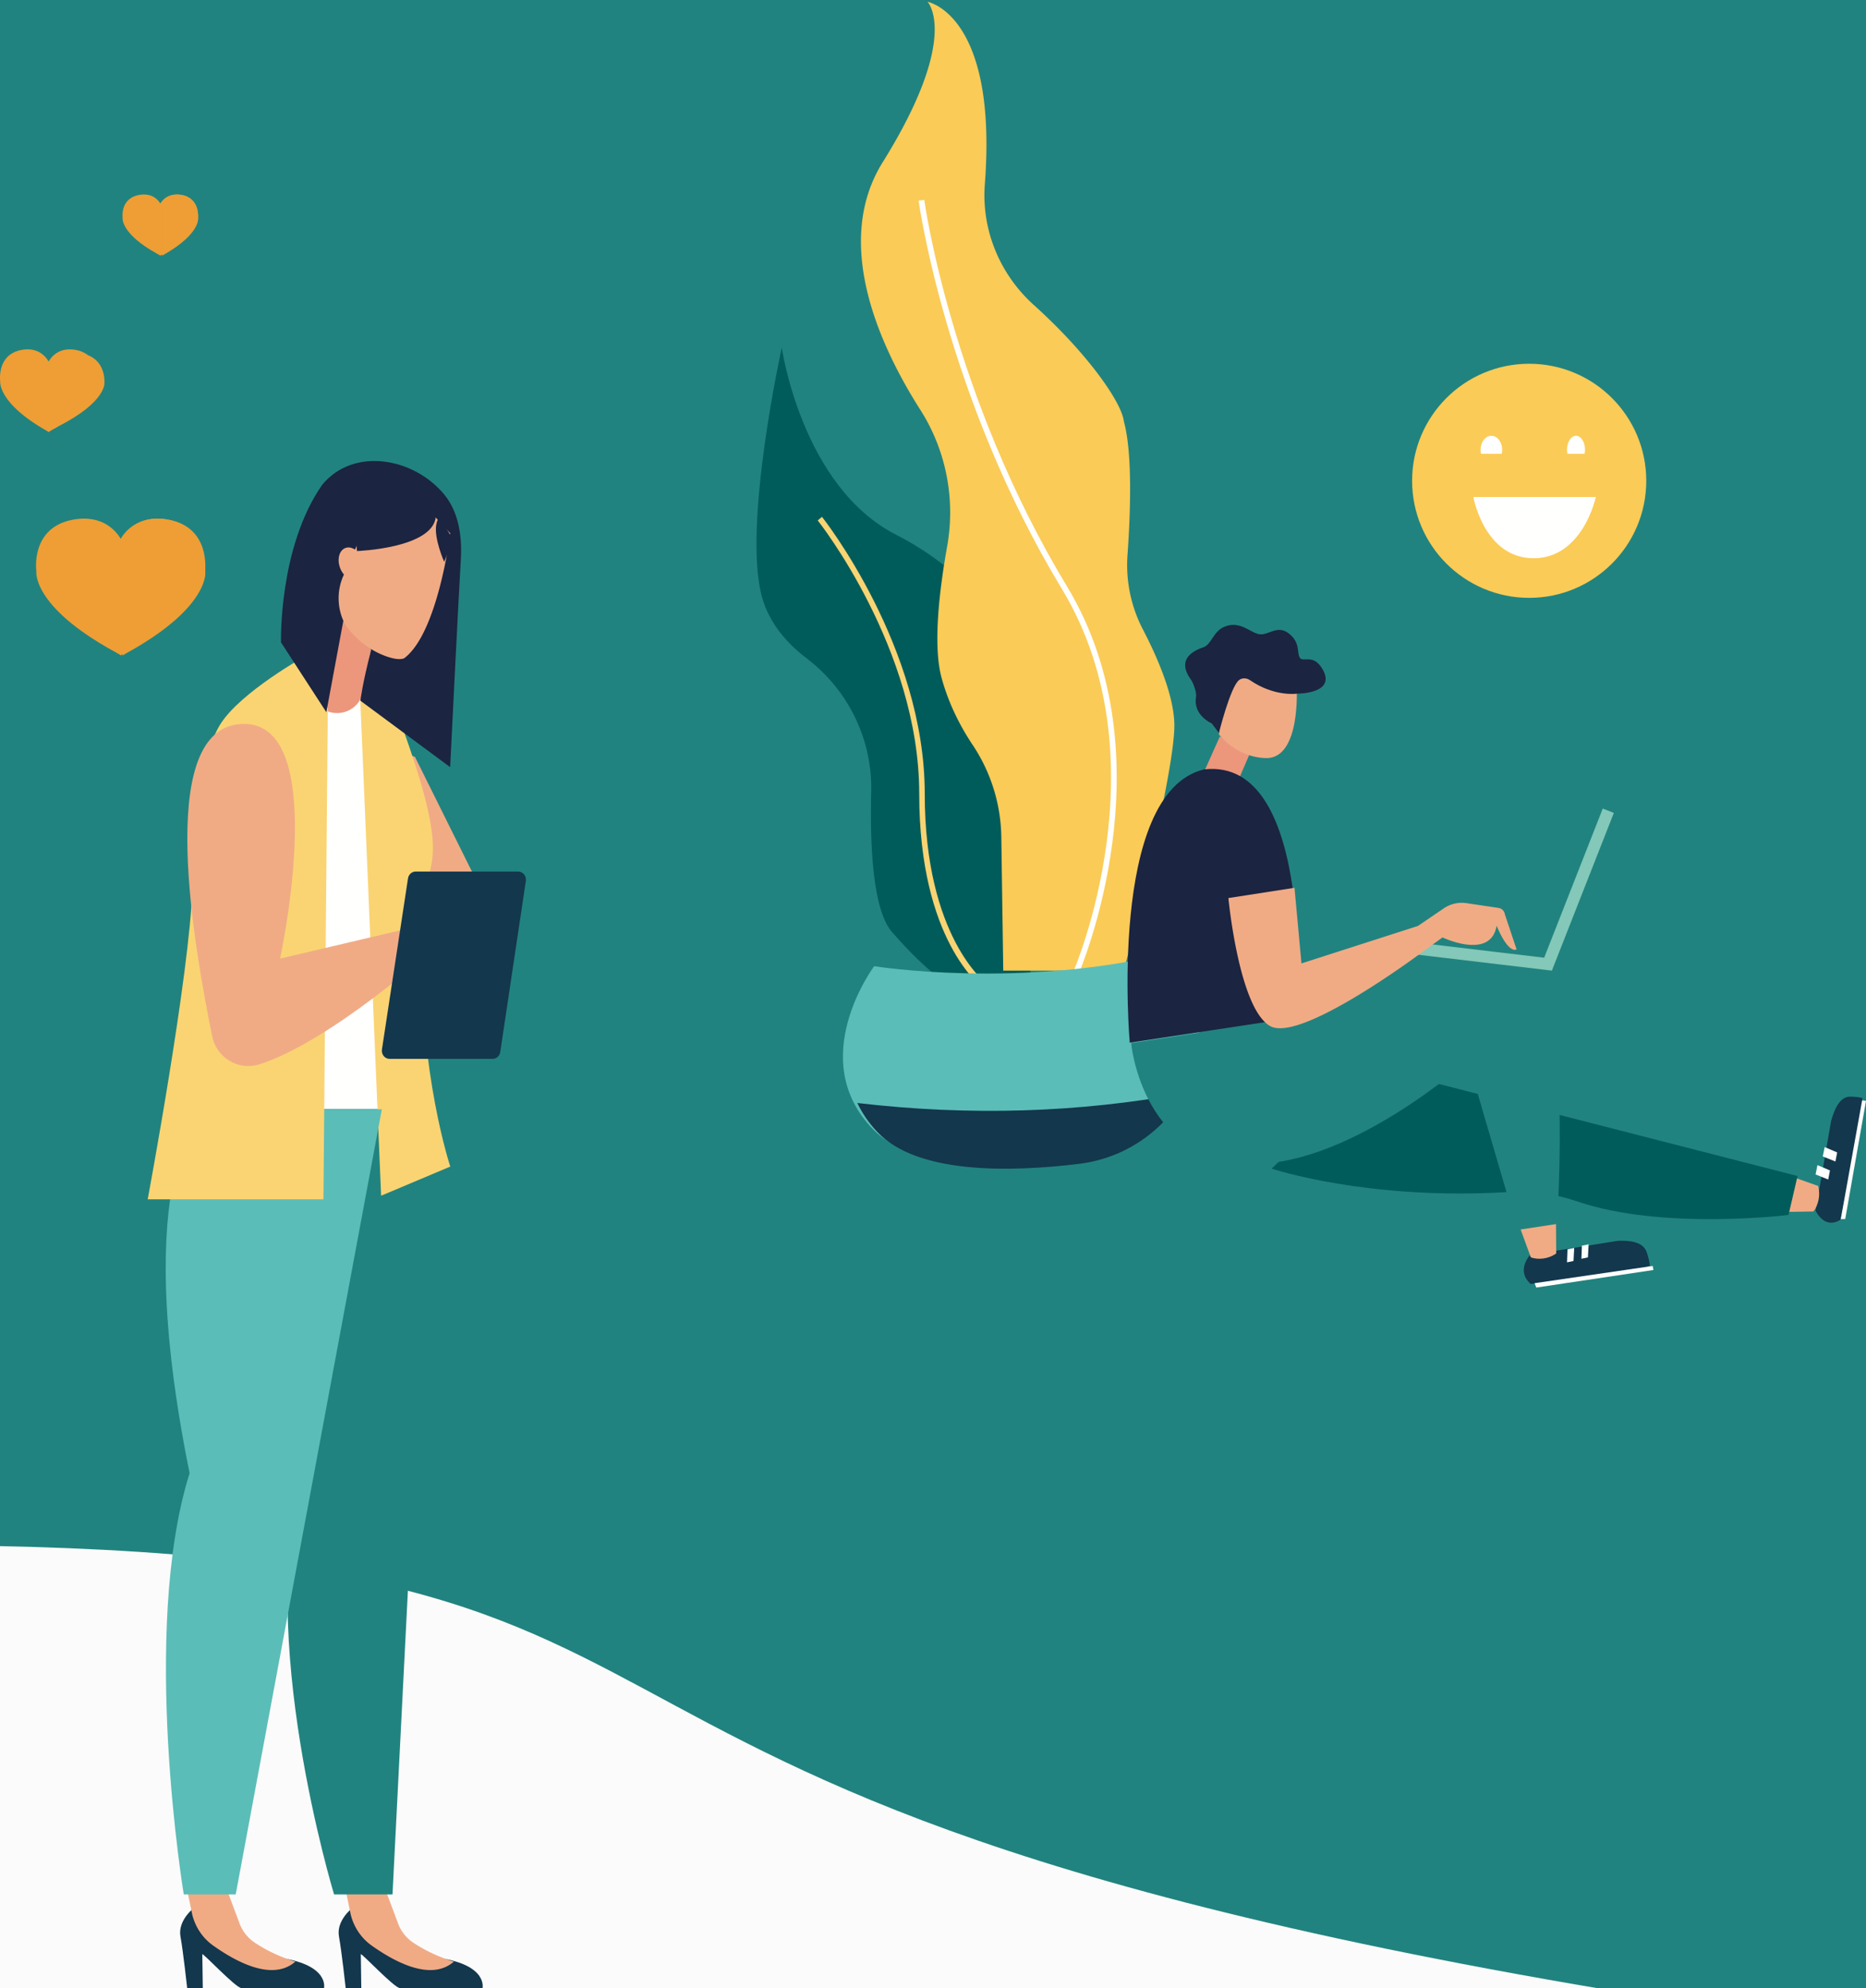 <svg xmlns="http://www.w3.org/2000/svg" width="518" height="552" viewBox="0 0 518 552">
    <g fill="none" fill-rule="evenodd">
        <path fill="#FBFBFB" d="M-349-1522h1920v5357H-349z"/>
        <path fill="#21837F" d="M1774.551 21.065c-27.999-169.78-40.998-184.76-658.48-320.584-339.26-34.042-495.485 97.873-695.479 191.751C256.971-30.963 787.482 1.915 1116.072 2.09c329.888.176 673.056 107.365 658.48 18.976z"/>
        <path fill="#21837F" d="M-349-121h1920v683H-349z"/>
        <path fill="#FBFBFB" d="M631 621.897C631 595.04 611 562 508 562 96 504 244.502 429-27.5 429-391.18 429-686 515.363-686 621.897c0 53.162 329.901-11.523 658.5-11.418 329.899.106 658.5 64.79 658.5 11.418z"/>
        <path fill="#005C5A" d="M217.023 96.5s-10.974 49.62-5.486 69.31c2.033 7.3 6.974 12.866 12.388 16.983 11.546 8.778 18.276 22.524 17.917 37.067-.38 15.419.5 32.8 5.75 38.89 10.19 11.813 17.245 15.75 17.245 15.75H286v-89s-10.974-23.628-37.23-37.016c-26.26-13.39-31.747-51.984-31.747-51.984"/>
        <path fill="#FAD473" d="M273.127 274.5c-.733-.523-17.953-13.296-17.953-54.161 0-40.178-27.892-75.488-28.174-75.84l1.182-.999c.285.357 28.525 36.104 28.525 76.839 0 40.05 17.121 52.746 17.293 52.87l-.873 1.291"/>
        <path fill="#FACB57" d="M311.985 269.5S326 215.542 326 201.469c0-8.201-4.756-19.056-8.727-26.69a38.722 38.722 0 0 1-4.28-20.648c.808-11.32 1.444-28.251-1.008-37.116-.587-5.272-10.039-18.853-25.01-32.341-9.434-8.5-14.559-20.837-13.587-33.528C277.004 3.928 257.482.5 257.482.5s9.343 9.566-12.457 44.573c-13.952 22.402-.8 51.037 10.48 68.754 7.146 11.225 9.765 24.752 7.426 37.866-2.237 12.544-3.962 27.622-1.556 36.48 2.056 7.57 5.468 13.927 8.644 18.674a47.19 47.19 0 0 1 7.944 25.56l.542 37.093h33.48"/>
        <path fill="#FFFFFE" d="M299.379 270.5l-1.454-.631c.257-.586 25.434-59.062-3.123-106.29C262.54 110.216 255.072 56.245 255 55.706l1.576-.207c.071.536 7.502 54.198 39.588 107.264 28.983 47.938 3.475 107.144 3.215 107.736"/>
        <path fill="#5BBDB7" d="M242.664 268.271s-19.346 25.835-.22 45.375c10.997 11.235 36.42 10.869 56.042 8.527 20.616-2.46 36.084-20.345 34.387-40.848-.537-6.479-2.774-12.524-7.951-16.825-41.371 10.305-82.258 3.771-82.258 3.771"/>
        <path fill="#13374D" d="M238 306.255c1.312 2.778 3.144 5.519 5.65 8.148 10.98 11.512 36.359 11.137 55.948 8.737 12.7-1.553 23.436-9.133 29.402-19.64-29.545 5.466-59.875 6.406-91 2.755M424.79 348.415l24.257-3.885c3.272-.158 7.012.227 8.04 3.05 0 0 .703 1.872.913 3.81-.706 1.193-33.05 5.11-33.05 5.11l-.158-.101c-4.03-3.745-.002-7.984-.002-7.984"/>
        <path fill="#FFFFFE" d="M458.78 351.5L426 356.285l.478 1.215L459 352.62l-.22-1.12M435.136 346.873L437 346.5l-.195 3.62-1.805.38.136-3.627M439.137 345.873L441 345.5l-.194 3.62-1.806.38.137-3.627"/>
        <path fill="#F0AB85" d="M422 341.026l2.963 8.104c2.147.714 4.748.378 6.685-.863l.352-.226-.06-8.541-9.94 1.526"/>
        <path fill="#13374D" d="M504 336.13l4.3-24.82c.89-3.228 2.39-6.732 5.11-6.806 0 0 1.812-.071 3.526.36.791 1.075-6.014 33.754-6.014 33.754l-.133.122c-4.449 2.686-6.789-2.61-6.789-2.61"/>
        <path fill="#FFFFFE" d="M516.93 305.5l-5.93 33 1.236-.04L518 305.672l-1.07-.172M504 326.093l.526-2.593 3.474 1.482-.492 2.518-3.508-1.407M506 321.094l.526-2.594 3.474 1.48-.493 2.52-3.507-1.406"/>
        <path fill="#F0AB85" d="M495 336.5l8.417-.128c1.36-1.815 1.903-4.41 1.396-6.673l-.091-.41-7.87-2.789-1.852 10"/>
        <path fill="#005C5A" d="M353 324.477s26.656 8.913 65.73 6.49c6.446-.4 12.915.494 19.011 2.588 23.662 8.13 58.75 3.785 58.75 3.785L499 326.53 382.021 296.5 353 324.477"/>
        <path fill="#EC967C" d="M338.622 204.5L334 214.86l9.382 2.64 3.618-8.394-8.378-4.606"/>
        <path fill="#F0AB85" d="M339.913 183.5L337 199.173c1.529.31 2.024 2.182 1.389 3.56.075.39.07.803-.018 1.201 2.173 2.564 6.354 6.237 12.796 6.557 10.078.499 8.778-19.871 8.778-19.871l-20.032-7.12"/>
        <path fill="#1B2441" d="M332.032 193.475c.202-1.13-.76-3.855-1.438-4.79-4.373-6.017 1.421-8.266 3.45-8.956 2.245-.763 2.717-4.313 5.708-5.646 4.568-2.036 7.514 1.901 10.082 2.04 2.568.137 4.889-2.71 8.042-.158 3.156 2.553 2.08 5.214 2.94 6.649.86 1.436 3.756-1.277 6.337 3.223 3.925 6.847-7.065 6.76-7.065 6.76s-6.263.96-13.084-3.737c-.934-.645-2.216-.717-3.09.007-2.394 1.988-5.54 14.633-5.54 14.633l-2.006-2.65s-5.26-2.202-4.336-7.375"/>
        <path fill="#21837F" d="M314 289.606s2.753 31.097 30.906 33.437c28.154 2.34 62.608-28.585 62.608-28.585l13.761 47.042 10.915-1.659s5.027-69.473-9.964-73.79c-14.993-4.313-72.204 18.08-72.204 18.08L314 289.606"/>
        <path fill="#1B2441" d="M313.62 289.5l46.38-7.027s-3.137-10.111-3.718-20.672c-.441-7.993 2.569-15.139 2.569-15.139-2.533-17.674-8.985-34.882-24.656-33.024-26.771 6.537-20.575 75.862-20.575 75.862"/>
        <path fill="#83C8B8" d="M444.925 224.5l-16.268 41.411-41.27-4.9-.387 3.29 43.802 5.199L448 225.713l-3.075-1.213"/>
        <path fill="#F0AB85" d="M341 249.352l18.346-2.852 1.94 21 32.326-10.403 7.175-4.879a8.868 8.868 0 0 1 6.295-1.45l8.9 1.32c.917.137 1.64.871 1.778 1.809l3.24 9.7s-2.115 1.6-5.541-6.567c-1.61 9.66-15.01 3.25-15.01 3.25l-4.499 3.247s-34.613 26.187-43.323 21.385c-8.71-4.804-11.627-35.56-11.627-35.56"/>
        <g>
            <path fill="#FACB57" d="M457 133.5c0 17.95-14.55 32.5-32.5 32.5-17.947 0-32.5-14.55-32.5-32.5s14.553-32.5 32.5-32.5c17.95 0 32.5 14.55 32.5 32.5"/>
            <path fill="#FFFFFE" d="M409 138h34s-3.578 17-17.277 17c-13.7 0-16.723-17-16.723-17M439.883 126c.069-.354.117-.72.117-1.111 0-2.147-1.121-3.889-2.5-3.889-1.38 0-2.5 1.742-2.5 3.889 0 .391.046.757.115 1.111h4.768M416.86 126c.08-.354.14-.72.14-1.111 0-2.147-1.345-3.889-3.001-3.889-1.658 0-2.999 1.742-2.999 3.889 0 .391.055.757.138 1.111h5.722"/>
        </g>
        <g>
            <path fill="#F0AB85" d="M115.192 210.155L133 246l-19.623-1.011L112 209l3.192 1.155"/>
            <path fill="#FFFFFE" d="M83.955 193.024l18.414-.024L110 308H77l6.955-114.976"/>
            <path fill="#13374D" d="M53.535 530s-4.214 3.368-3.44 7.66c.771 4.29 1.864 14.34 1.864 14.34h4.332l-.133-9.374c.013-.613 9.293 9.374 10.865 9.374h22.925s1.524-6.322-11.939-8.354C64.547 541.612 53.535 530 53.535 530"/>
            <path fill="#F0AB85" d="M63.11 525l3.252 8.675a11.11 11.11 0 0 0 4.433 5.765c2.288 1.501 5.873 3.594 11.205 5.211-6.522 5.706-16.902-.251-22.84-4.466-2.894-2.053-4.941-5.118-5.8-8.612L52 525h11.11"/>
            <path fill="#13374D" d="M97.537 530s-4.214 3.368-3.443 7.66c.774 4.29 1.867 14.34 1.867 14.34h4.332l-.133-9.374c.012-.613 9.29 9.374 10.862 9.374h22.926s1.522-6.322-11.938-8.354C108.546 541.612 97.537 530 97.537 530"/>
            <path fill="#F0AB85" d="M107.109 525l3.254 8.675a11.095 11.095 0 0 0 4.43 5.765c2.291 1.501 5.875 3.594 11.207 5.211-6.521 5.706-16.9-.251-22.838-4.466-2.894-2.053-4.941-5.118-5.803-8.612L96 525h11.109"/>
            <path fill="#21837F" d="M70.199 308s-2.985 17.082 14.181 101.038C70.484 452.791 92.737 526 92.737 526h16.22L120 308H70.199"/>
            <path fill="#FAD473" d="M100 194l5.797 138L125 323.903s-8.653-25.905-7.831-61.893c-2.937-26.025 12.059-12.316-6.312-62.424C104.017 193.976 100 194 100 194"/>
            <path fill="#EC967C" d="M103 180.492l-2.196 11.534c-.968 5.075-6.733 7.59-11.11 4.848L82 192.052 95.737 161 103 180.492"/>
            <path fill="#5BBDB7" d="M56.68 308s-21.048 17.082-4.048 101.038C38.87 452.791 51.014 526 51.014 526h14.42L106 308H56.68"/>
            <path fill="#FAD473" d="M85.034 182s-18.2 10.072-23.854 19.064c-5.392 8.57-7.257 28.079-7.775 45.444C52.693 270.353 41 333 41 333h48.785L91 196.623 85.034 182"/>
            <path fill="#1B2441" d="M120.118 145.316c-10.879-2.754-21.342 8.39-21.342 8.39l-8.184 44.043-12.584-19.384s-.72-26.336 11.447-43.775c8.711-10.562 25.432-7.53 33.886 2.74 4.11 4.997 4.969 11.893 4.571 18.24-.536 8.52-2.95 57.43-2.95 57.43l-24.922-18.446s.599-4.974 2.983-14.018c4.104-15.565 24.399-33.369 17.095-35.22"/>
            <path fill="#F0AB85" d="M95.71 152.224c1.662-.772 3.81.513 4.797 2.877.989 2.359.444 4.902-1.217 5.674-1.662.774-3.807-.51-4.797-2.872-.989-2.361-.444-4.902 1.217-5.679"/>
            <path fill="#F0AB85" d="M106.853 182.097c2.017.756 3.994 1.18 5.306.7 9.434-6.953 12.841-34.725 12.841-34.725L117.53 140l-14.878 3.325-7.332 16.541a15.464 15.464 0 0 0 .61 13.734c2.778 3.827 6.535 6.853 10.923 8.497"/>
            <path fill="#1B2441" d="M120.991 143.37c-.712 8.9-21.89 9.63-21.89 9.63L98 140.95l12.345-7.95 9.77 6.879s.987 2.004.876 3.49M121.112 145.665C120.402 149.432 123.3 156 123.3 156l1.7-4.05-.046-3.509-1.68-2.734s-1.45-3.812-2.162-.042"/>
            <path fill="#F0AB85" d="M66.047 201.104c-22.883 2.691-12.074 62.163-7.158 86.585 1.21 6.008 7.309 9.676 13.113 7.832C91.912 289.194 121 262.923 121 262.923l-4.612-5.848-38.64 9.087s14.827-68.178-11.701-65.058"/>
            <path fill="#13374D" d="M113.26 243.9l-7.232 47.478c-.21 1.374.792 2.622 2.104 2.622h28.632c1.047 0 1.94-.81 2.105-1.907l7.104-47.477c.206-1.375-.796-2.616-2.106-2.616h-28.503c-1.047 0-1.937.805-2.104 1.9"/>
            <path fill="#EE9E35" d="M20.26 144.293c8.46-1.56 12.206 3.525 13.245 5.304 1.037-1.779 4.777-6.824 13.246-5.304 11.811 2.124 10.172 14.272 10.172 14.272s1.427 9.627-21.512 22.264c-.621.343-1.19.675-1.744.995v.17c-.008.002-.01.006-.02.006-.046-.026-.095-.057-.142-.083l-.015.006-.147.013v-.112c-.553-.32-1.122-.652-1.742-.995-22.94-12.637-21.513-22.264-21.513-22.264s-1.732-12.073 10.172-14.272"/>
            <path fill="#EE9E35" d="M34 149.191c1.353-2.067 5.16-6.436 12.873-4.852 10.884 2.237 10.11 14.35 10.11 14.35s1.418 9.682-21.38 22.39c-.568.316-1.093.625-1.603.921v-32.809M5.895 97.177c4.859-.943 7.012 2.134 7.608 3.21.594-1.076 2.745-4.132 7.608-3.21 6.785 1.286 5.845 8.637 5.845 8.637s.818 5.83-12.358 13.48a44.41 44.41 0 0 0-1.003.602v.102l-.01.002-.082-.05-.008.004-.084.009v-.067c-.32-.196-.646-.396-1.002-.603C-.768 111.643.05 105.814.05 105.814s-.994-7.306 5.845-8.637"/>
            <path fill="#EE9E35" d="M15 100.87c.824-1.144 3.142-3.557 7.834-2.683 6.625 1.238 6.155 7.931 6.155 7.931s.862 5.35-13.013 12.373c-.346.174-.666.345-.976.509v-18.13M38.584 54.131c3.779-.697 5.454 1.577 5.918 2.372.464-.795 2.136-3.052 5.919-2.372 5.278.95 4.544 6.385 4.544 6.385s.64 4.308-9.61 9.961c-.279.153-.532.3-.781.445v.074c-.002.002-.004.004-.006.004-.024-.01-.045-.026-.066-.037l-.006.002-.065.007v-.05c-.25-.144-.503-.292-.779-.445-10.25-5.653-9.613-9.961-9.613-9.961s-.774-5.403 4.545-6.385"/>
            <path fill="#EE9E35" d="M45 56.322c.588-.924 2.245-2.878 5.597-2.17 4.734 1 4.395 6.42 4.395 6.42s.619 4.33-9.294 10.014c-.247.142-.476.28-.698.414V56.322"/>
        </g>
    </g>
</svg>
